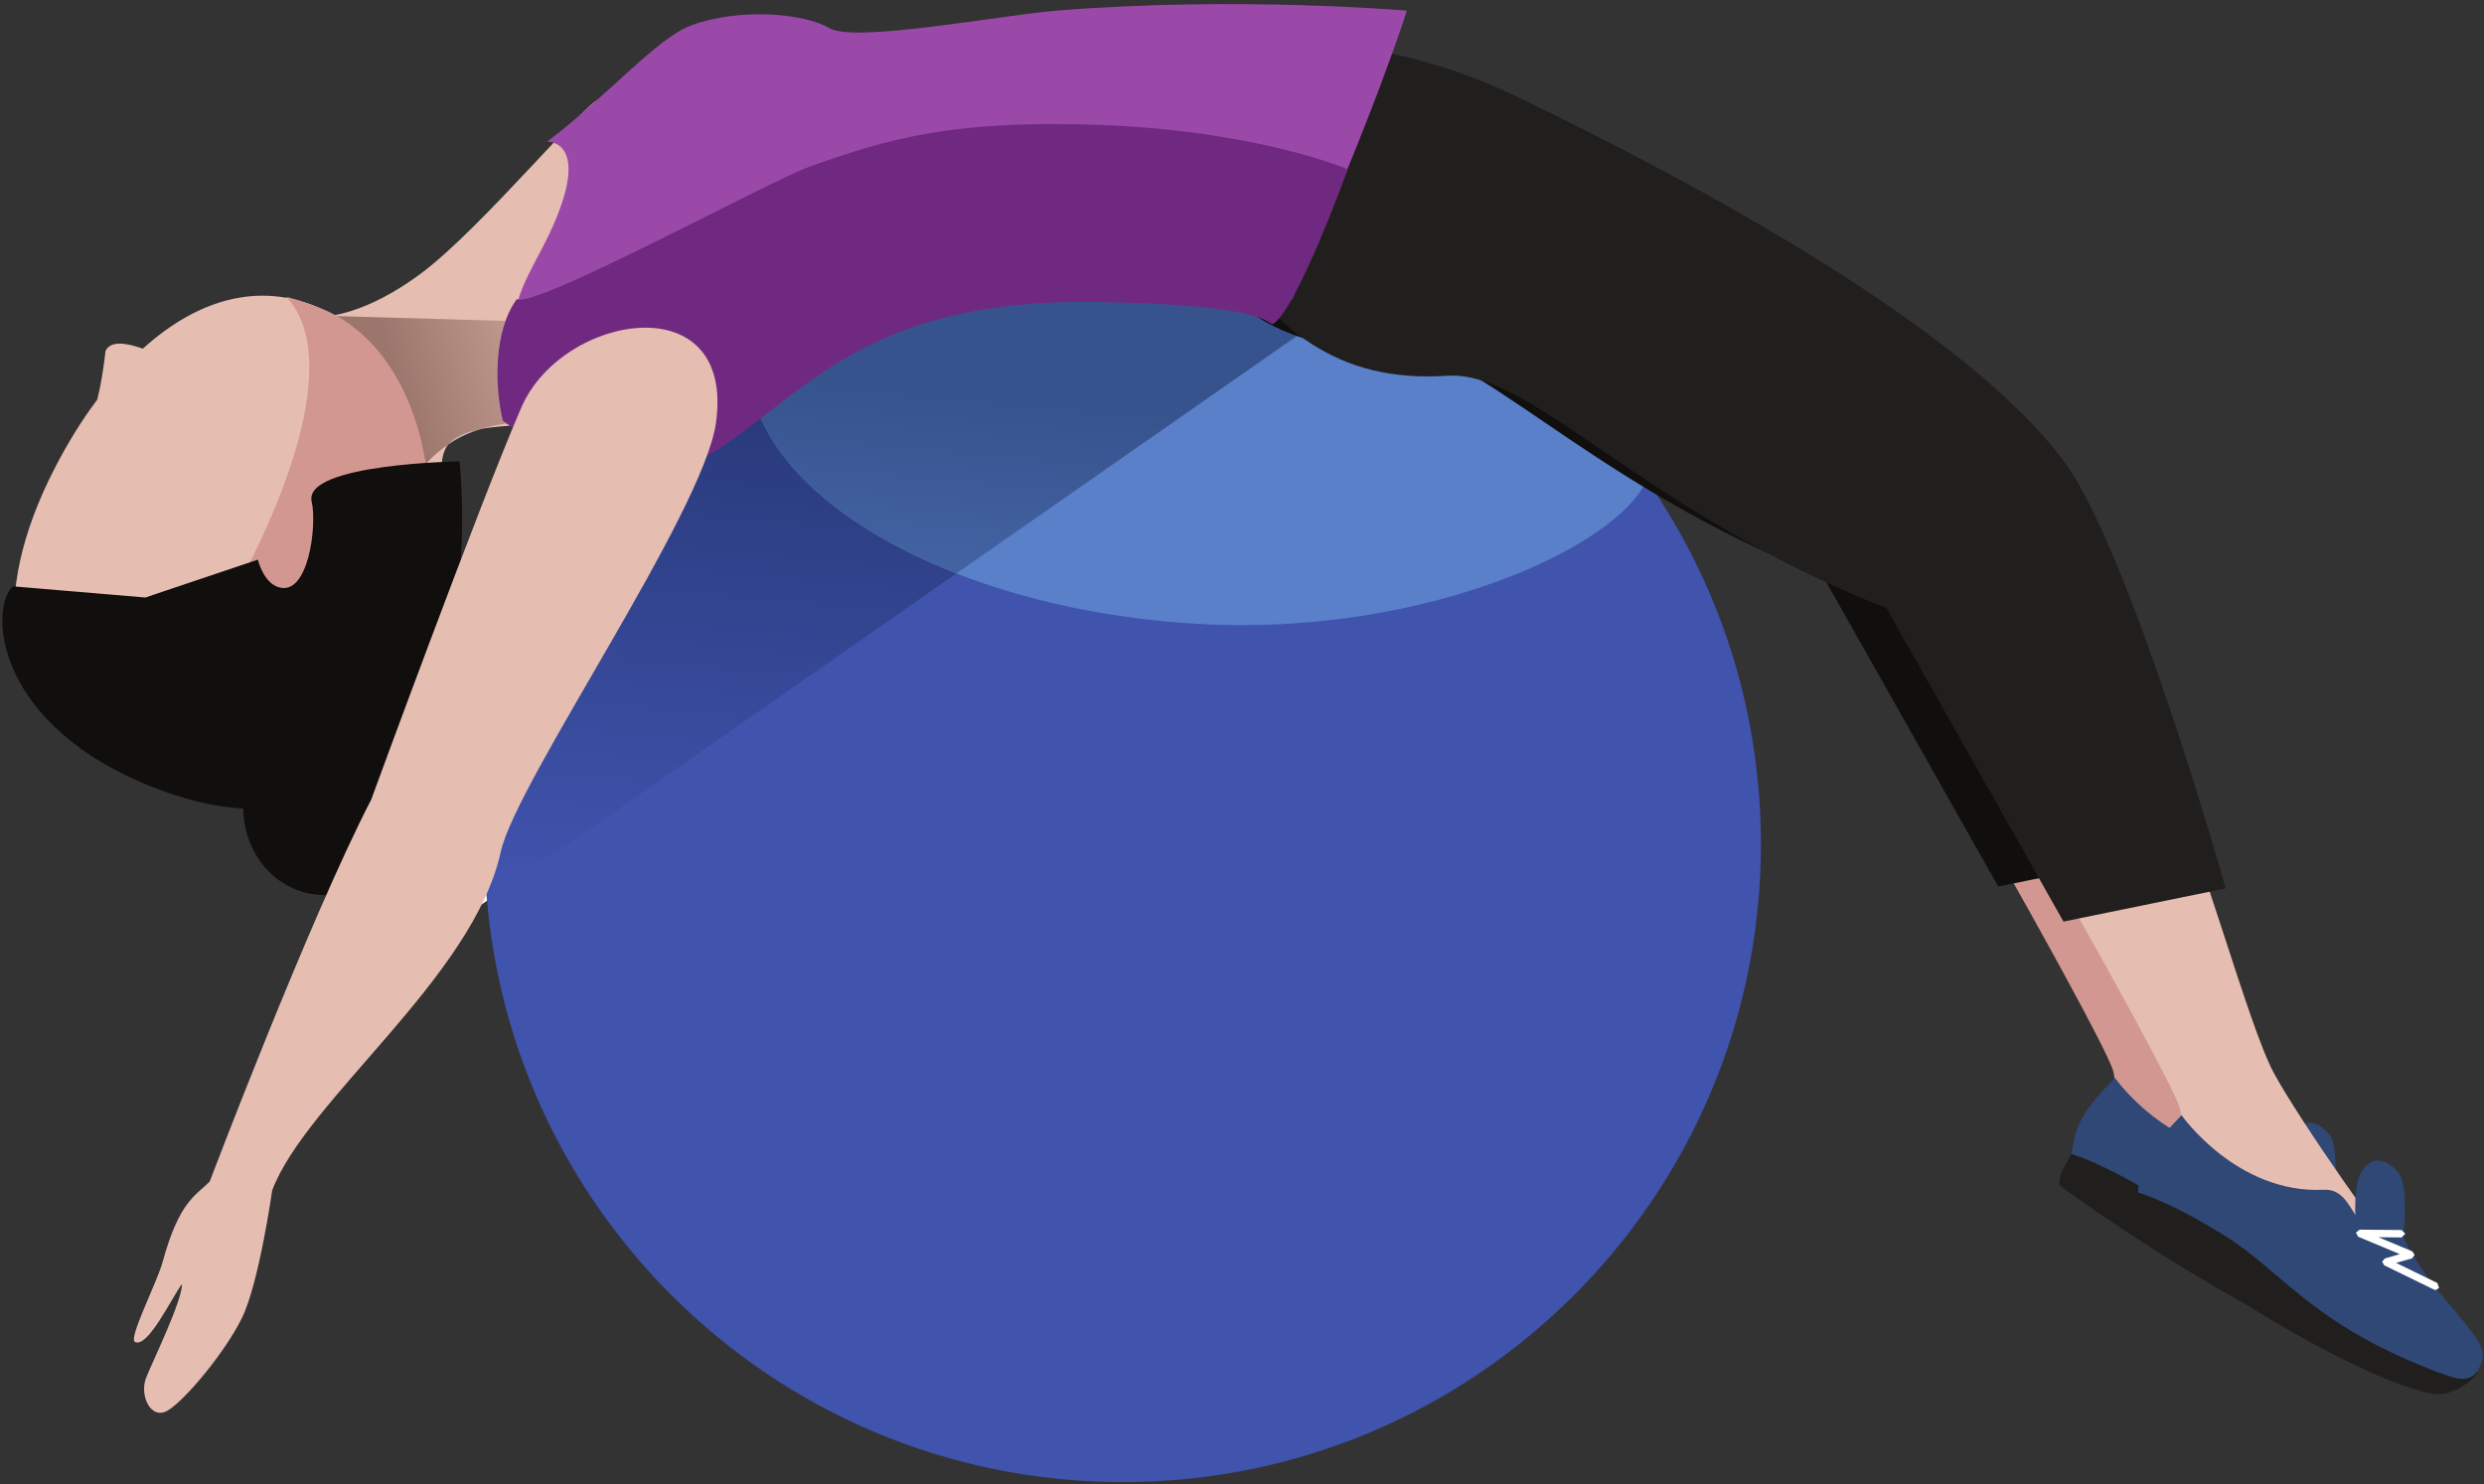 <svg width="425" height="254" viewBox="0 0 425 254" fill="none" xmlns="http://www.w3.org/2000/svg">
<rect x="0" y="0" width="425" height="254" fill="#333333" stroke="none"/>
<path d="M82.904 144.464C82.904 84.164 131.794 35.274 192.095 35.274C252.395 35.274 301.286 84.164 301.286 144.464C301.286 204.765 252.395 253.655 192.095 253.655C131.794 253.655 82.904 204.765 82.904 144.464Z" fill="#4053AD"/>
<path d="M128.034 60.531C129.402 37.539 162.821 29.547 206.626 32.111C250.43 34.675 276.969 63.736 282.097 76.899C286.798 88.95 248.721 109.335 204.916 106.771C161.112 104.207 126.666 83.523 128.034 60.531" fill="#5A80C9"/>
<path d="M82.264 154.892C82.264 154.892 82.496 152.693 82.995 148.947C83.066 150.689 83.175 152.427 83.327 154.151L82.264 154.892ZM93.209 98.11C98.897 78.294 107.055 59.875 118.247 55.488C122.146 53.954 126.268 52.653 130.541 51.551C129.886 52.767 129.354 54.044 128.946 55.379C113.641 66.248 101.262 80.958 93.209 98.11" fill="url(#paint0_linear_1219_4221)"/>
<path d="M83.328 154.151C83.175 152.427 83.066 150.69 82.995 148.947C84.329 138.923 87.544 117.825 93.209 98.11C101.262 80.959 113.642 66.248 128.946 55.379C128.452 57.007 128.143 58.722 128.034 60.531C127.141 75.503 141.444 89.496 163.624 98.148L83.328 154.151Z" fill="url(#paint1_linear_1219_4221)"/>
<path d="M163.623 98.148C141.443 89.496 127.141 75.503 128.034 60.531C128.143 58.722 128.451 57.007 128.945 55.379C129.354 54.044 129.886 52.767 130.541 51.551C147.284 47.235 166.349 46.01 183.6 46.01C191.839 46.01 199.664 46.29 206.625 46.642C220.685 47.325 229.318 52.325 229.318 52.325L163.623 98.148Z" fill="url(#paint2_linear_1219_4221)"/>
<path d="M358.728 125.523C364.972 138.619 373.083 169.185 377.447 177.295C381.82 185.405 396.873 206.821 398.501 207.87C400.125 208.915 361.853 199.138 361.231 197.262C360.599 195.401 362.574 186.692 361.539 183.226C360.509 179.764 348.756 158.586 340.641 144.236C332.536 129.887 358.728 125.523 358.728 125.523" fill="#D29790"/>
<path d="M198.406 36.323C208.23 51.433 218.995 60.65 237.713 59.401C252.011 58.451 270.777 82.473 311.946 98.699L341.89 151.725L369.331 146.112C369.331 146.112 353.115 88.718 341.89 73.746C325.075 51.319 276.033 32.486 245.197 17.6C225.567 8.127 213.373 8.255 213.373 8.255L198.406 36.323" fill="#100F0D"/>
<path d="M399.261 205.933C399.826 201.636 399.816 195.705 398.586 194.223C396.079 191.218 393.32 191.512 391.91 194.826C390.49 198.146 391.73 208.531 391.73 208.531L399.261 205.933" fill="#2F4876"/>
<path d="M361.852 184.47C357.299 189.313 354.402 192.148 354.374 199.66C358.054 206.327 406.07 229.423 406.07 229.423C406.07 229.423 411.132 231.537 412.737 225.748C413.824 221.788 404.076 215.363 399.071 204.532C390.31 207.03 391.872 196.787 385.922 197.091C371.202 197.808 361.852 184.47 361.852 184.47" fill="#2F4876"/>
<path d="M369.103 204.817C359.597 198.91 354.388 197.505 354.388 197.505C353.637 198.877 351.501 202.144 352.74 203.141C353.97 204.133 387.432 228.142 404.265 231.584C407.931 232.33 412.152 228.417 411.91 227.833C410.79 229.295 409.066 229.338 406.853 228.545C384.251 220.411 379.17 211.08 369.103 204.817" fill="#211E1E"/>
<path d="M404.565 213.986L396.132 209.874L395.785 209.257L396.231 208.711L398.767 207.98L391.725 205.036L391.359 204.328L391.972 203.829L399.076 203.91L399.698 204.542L399.066 205.154L395.158 205.116L400.899 207.514L401.274 208.127L400.828 208.697L398.145 209.466L405.12 212.856L405.405 213.701L404.836 214.053L404.565 213.986" fill="white"/>
<path d="M370.091 131.211C376.406 144.464 384.607 175.396 389.023 183.596C393.449 191.806 408.682 213.469 410.325 214.533C411.977 215.591 373.249 205.696 372.612 203.801C371.986 201.902 373.98 193.108 372.935 189.598C371.891 186.094 359.996 164.669 351.786 150.148C343.58 135.637 370.091 131.211 370.091 131.211Z" fill="#E5BDB1"/>
<path d="M207.879 40.958C217.808 56.252 228.701 65.578 247.638 64.306C262.111 63.347 281.095 87.663 322.749 104.074L353.049 157.722L380.817 152.043C380.817 152.043 364.407 93.974 353.049 78.826C336.025 56.138 290.986 31.717 259.789 16.655C239.936 7.068 224.76 7.666 224.76 7.666L207.879 40.958" fill="#211E1E"/>
<path d="M411.094 212.576C411.673 208.227 411.673 202.229 410.41 200.734C407.879 197.68 405.077 197.984 403.658 201.337C402.219 204.689 403.477 215.202 403.477 215.202L411.094 212.576Z" fill="#2F4876"/>
<path d="M373.249 190.861C368.643 195.762 365.704 198.63 365.685 206.227C369.398 212.975 417.984 236.342 417.984 236.342C417.984 236.342 423.108 238.484 424.732 232.624C425.828 228.621 415.966 222.12 410.899 211.156C402.039 213.673 403.61 203.317 397.594 203.625C382.708 204.352 373.249 190.861 373.249 190.861" fill="#2F4876"/>
<path d="M380.58 211.446C370.955 205.458 365.689 204.043 365.689 204.043C364.939 205.434 362.774 208.739 364.032 209.746C365.271 210.743 399.128 235.046 416.16 238.526C419.874 239.277 424.138 235.321 423.896 234.728C422.761 236.209 421.018 236.257 418.777 235.454C395.904 227.23 390.766 217.78 380.58 211.446" fill="#211E1E"/>
<path d="M416.46 220.715L407.932 216.555L407.575 215.933L408.031 215.378L410.591 214.637L403.468 211.66L403.093 210.952L403.724 210.449L410.904 210.515V210.525L411.531 211.156L410.885 211.783L406.93 211.74L412.746 214.172L413.131 214.789L412.675 215.368L409.959 216.137L417.02 219.585L417.31 220.425L416.745 220.781L416.46 220.715" fill="white"/>
<path d="M43.759 51.984C55.169 58.394 67.221 50.317 71.836 46.941C82.264 39.334 101.538 15.786 102.777 16.983C104.187 18.35 113.931 70.83 86.879 72.882C78.717 73.523 74.999 74.762 75.64 81.429C69.443 78.95 44.357 81.087 30.767 89.506C17.134 97.925 43.759 51.984 43.759 51.984" fill="#E5BDB1"/>
<path d="M38.331 86.343L38.222 85.873C47.809 82.155 59.594 80.46 67.653 80.46C68.982 80.46 70.217 80.507 71.318 80.598C62.467 86.343 38.331 86.343 38.331 86.343M76.679 76.077C77.752 74.657 79.614 73.893 82.273 73.418C80.435 73.983 78.526 74.833 76.679 76.077ZM93.076 72.625C93.076 72.625 91.927 72.402 90.103 72.359C91.347 72.041 92.496 71.604 93.56 71.058L93.076 72.625ZM52.956 54.386C52.239 54.386 51.517 54.343 50.786 54.263L51.023 53.907L56.593 54.068C55.406 54.267 54.191 54.386 52.956 54.386Z" fill="url(#paint3_linear_1219_4221)"/>
<path d="M38.222 85.873L36.023 76.471L50.786 54.263C51.518 54.343 52.239 54.386 52.956 54.386C54.191 54.386 55.407 54.268 56.594 54.068L98.418 55.274L93.56 71.058C92.497 71.604 91.348 72.041 90.103 72.359C89.918 72.354 89.728 72.354 89.529 72.354C87.582 72.354 85.008 72.573 82.273 73.418C79.614 73.893 77.753 74.657 76.68 76.077C75.45 76.903 74.249 77.905 73.118 79.121C72.629 79.653 72.017 80.142 71.319 80.598C70.217 80.507 68.982 80.46 67.653 80.46C59.595 80.46 47.809 82.155 38.222 85.873" fill="url(#paint4_linear_1219_4221)"/>
<path d="M66.636 114.611C55.15 136.786 35.691 139.436 18.06 130.304C0.424 121.206 -2.064 102.26 9.394 80.071C11.583 75.811 14.019 71.889 16.64 68.385C17.214 66.105 17.68 63.418 18.055 60.061C18.914 58.218 21.706 58.707 24.446 59.671C34.038 50.977 45.183 47.753 56.266 53.474C73.901 62.582 78.09 92.426 66.636 114.611" fill="#E5BDB1"/>
<path d="M56.745 53.603C54.775 52.591 50.957 51.281 49.005 50.806C63.379 66.238 34.204 114.82 26.27 120.94C28.52 123.305 15.22 128.737 18.535 130.447C36.17 139.564 55.634 136.914 67.097 114.744C78.574 92.559 74.376 62.715 56.745 53.603Z" fill="#D29790"/>
<path d="M24.873 102.26L2.214 100.347C-1.837 103.951 -1.257 124.16 26.763 134.963C52.443 144.83 65.392 131.872 73.36 117.859C81.332 103.832 78.631 78.964 78.631 78.964C78.631 78.964 51.84 79.358 53.326 85.84C54.271 89.814 52.804 102.279 47.557 100.461C45.012 99.601 44.124 95.779 44.124 95.779L24.873 102.26" fill="#100F0D"/>
<path d="M70.231 141.345C72.582 132.907 68.232 124.336 60.502 122.175C52.776 120.019 44.613 125.1 42.249 133.524C39.903 141.957 44.267 150.542 51.983 152.693C59.709 154.864 67.871 149.768 70.231 141.345Z" fill="#100F0D"/>
<path d="M94.001 39.998C101.57 23.92 93.631 24.238 93.631 24.238C104.044 16.337 112.397 6.512 118.247 4.347C126.471 1.308 137.602 2.248 141.913 4.822C146.249 7.391 171.297 2.59 180.732 1.826C211.654 -0.7 240.7 1.826 240.7 1.826C240.7 1.826 235.648 18.232 221.136 51.053C219.346 55.089 190.314 23.507 122.027 68.727C103.413 81.058 113.423 78.238 87.952 59.728C87.002 51.205 90.772 46.841 94.001 39.998" fill="#9B49A9"/>
<path d="M108.304 82.929C133.385 78.318 137.189 51.053 187.048 51.679C220.021 52.107 216.564 56.257 217.979 55.326C220.819 53.427 226.498 40.169 230.601 28.963C230.601 28.963 215.31 22.405 188.306 21.389C163.22 20.439 151.862 23.754 138.604 28.488C131.344 31.081 91.799 52.767 88.422 51.205C84.4 56.675 84.633 66.362 86.058 72.036C110.712 89.078 86.328 86.97 108.304 82.929" fill="#6F2981"/>
<path d="M122.493 72.407C120.285 87.868 88.242 133.928 85.683 145.766C81.005 167.304 52.391 188.245 46.57 203.735C46.57 203.735 44.328 219.585 41.399 225.554C38.478 231.499 31.707 239.566 28.758 241.371C25.8 243.175 23.829 238.802 24.988 235.829C26.156 232.852 31.166 222.695 31.137 219.737C29.376 222.121 25.292 230.763 23.093 229.675C21.902 229.091 26.845 219.571 27.832 215.952C30.672 205.539 33.526 204.608 35.876 202.22C35.876 202.22 52.728 157.736 63.522 136.819C63.522 136.819 82.212 85.759 89.225 69.681C96.224 53.598 125.864 48.622 122.493 72.407" fill="#E5BDB1"/>
<defs>
<linearGradient id="paint0_linear_1219_4221" x1="151.135" y1="154.92" x2="162.382" y2="31.2" gradientUnits="userSpaceOnUse">
<stop stop-color="white"/>
<stop offset="0.713" stop-color="#B0A19B"/>
<stop offset="1" stop-color="#B0A19B"/>
</linearGradient>
<linearGradient id="paint1_linear_1219_4221" x1="151.135" y1="154.92" x2="162.383" y2="31.2" gradientUnits="userSpaceOnUse">
<stop stop-color="#4053AD"/>
<stop offset="0.713" stop-color="#273877"/>
<stop offset="1" stop-color="#273877"/>
</linearGradient>
<linearGradient id="paint2_linear_1219_4221" x1="151.135" y1="154.92" x2="162.382" y2="31.2" gradientUnits="userSpaceOnUse">
<stop stop-color="#5A80C9"/>
<stop offset="0.713" stop-color="#37538E"/>
<stop offset="1" stop-color="#37538E"/>
</linearGradient>
<linearGradient id="paint3_linear_1219_4221" x1="110.165" y1="53.389" x2="51.078" y2="70.598" gradientUnits="userSpaceOnUse">
<stop stop-color="white"/>
<stop offset="0.713" stop-color="#B0A19B"/>
<stop offset="1" stop-color="#B0A19B"/>
</linearGradient>
<linearGradient id="paint4_linear_1219_4221" x1="110.166" y1="53.389" x2="51.078" y2="70.598" gradientUnits="userSpaceOnUse">
<stop stop-color="#E5BDB1"/>
<stop offset="0.713" stop-color="#9C766C"/>
<stop offset="1" stop-color="#9C766C"/>
</linearGradient>
</defs>
</svg>
